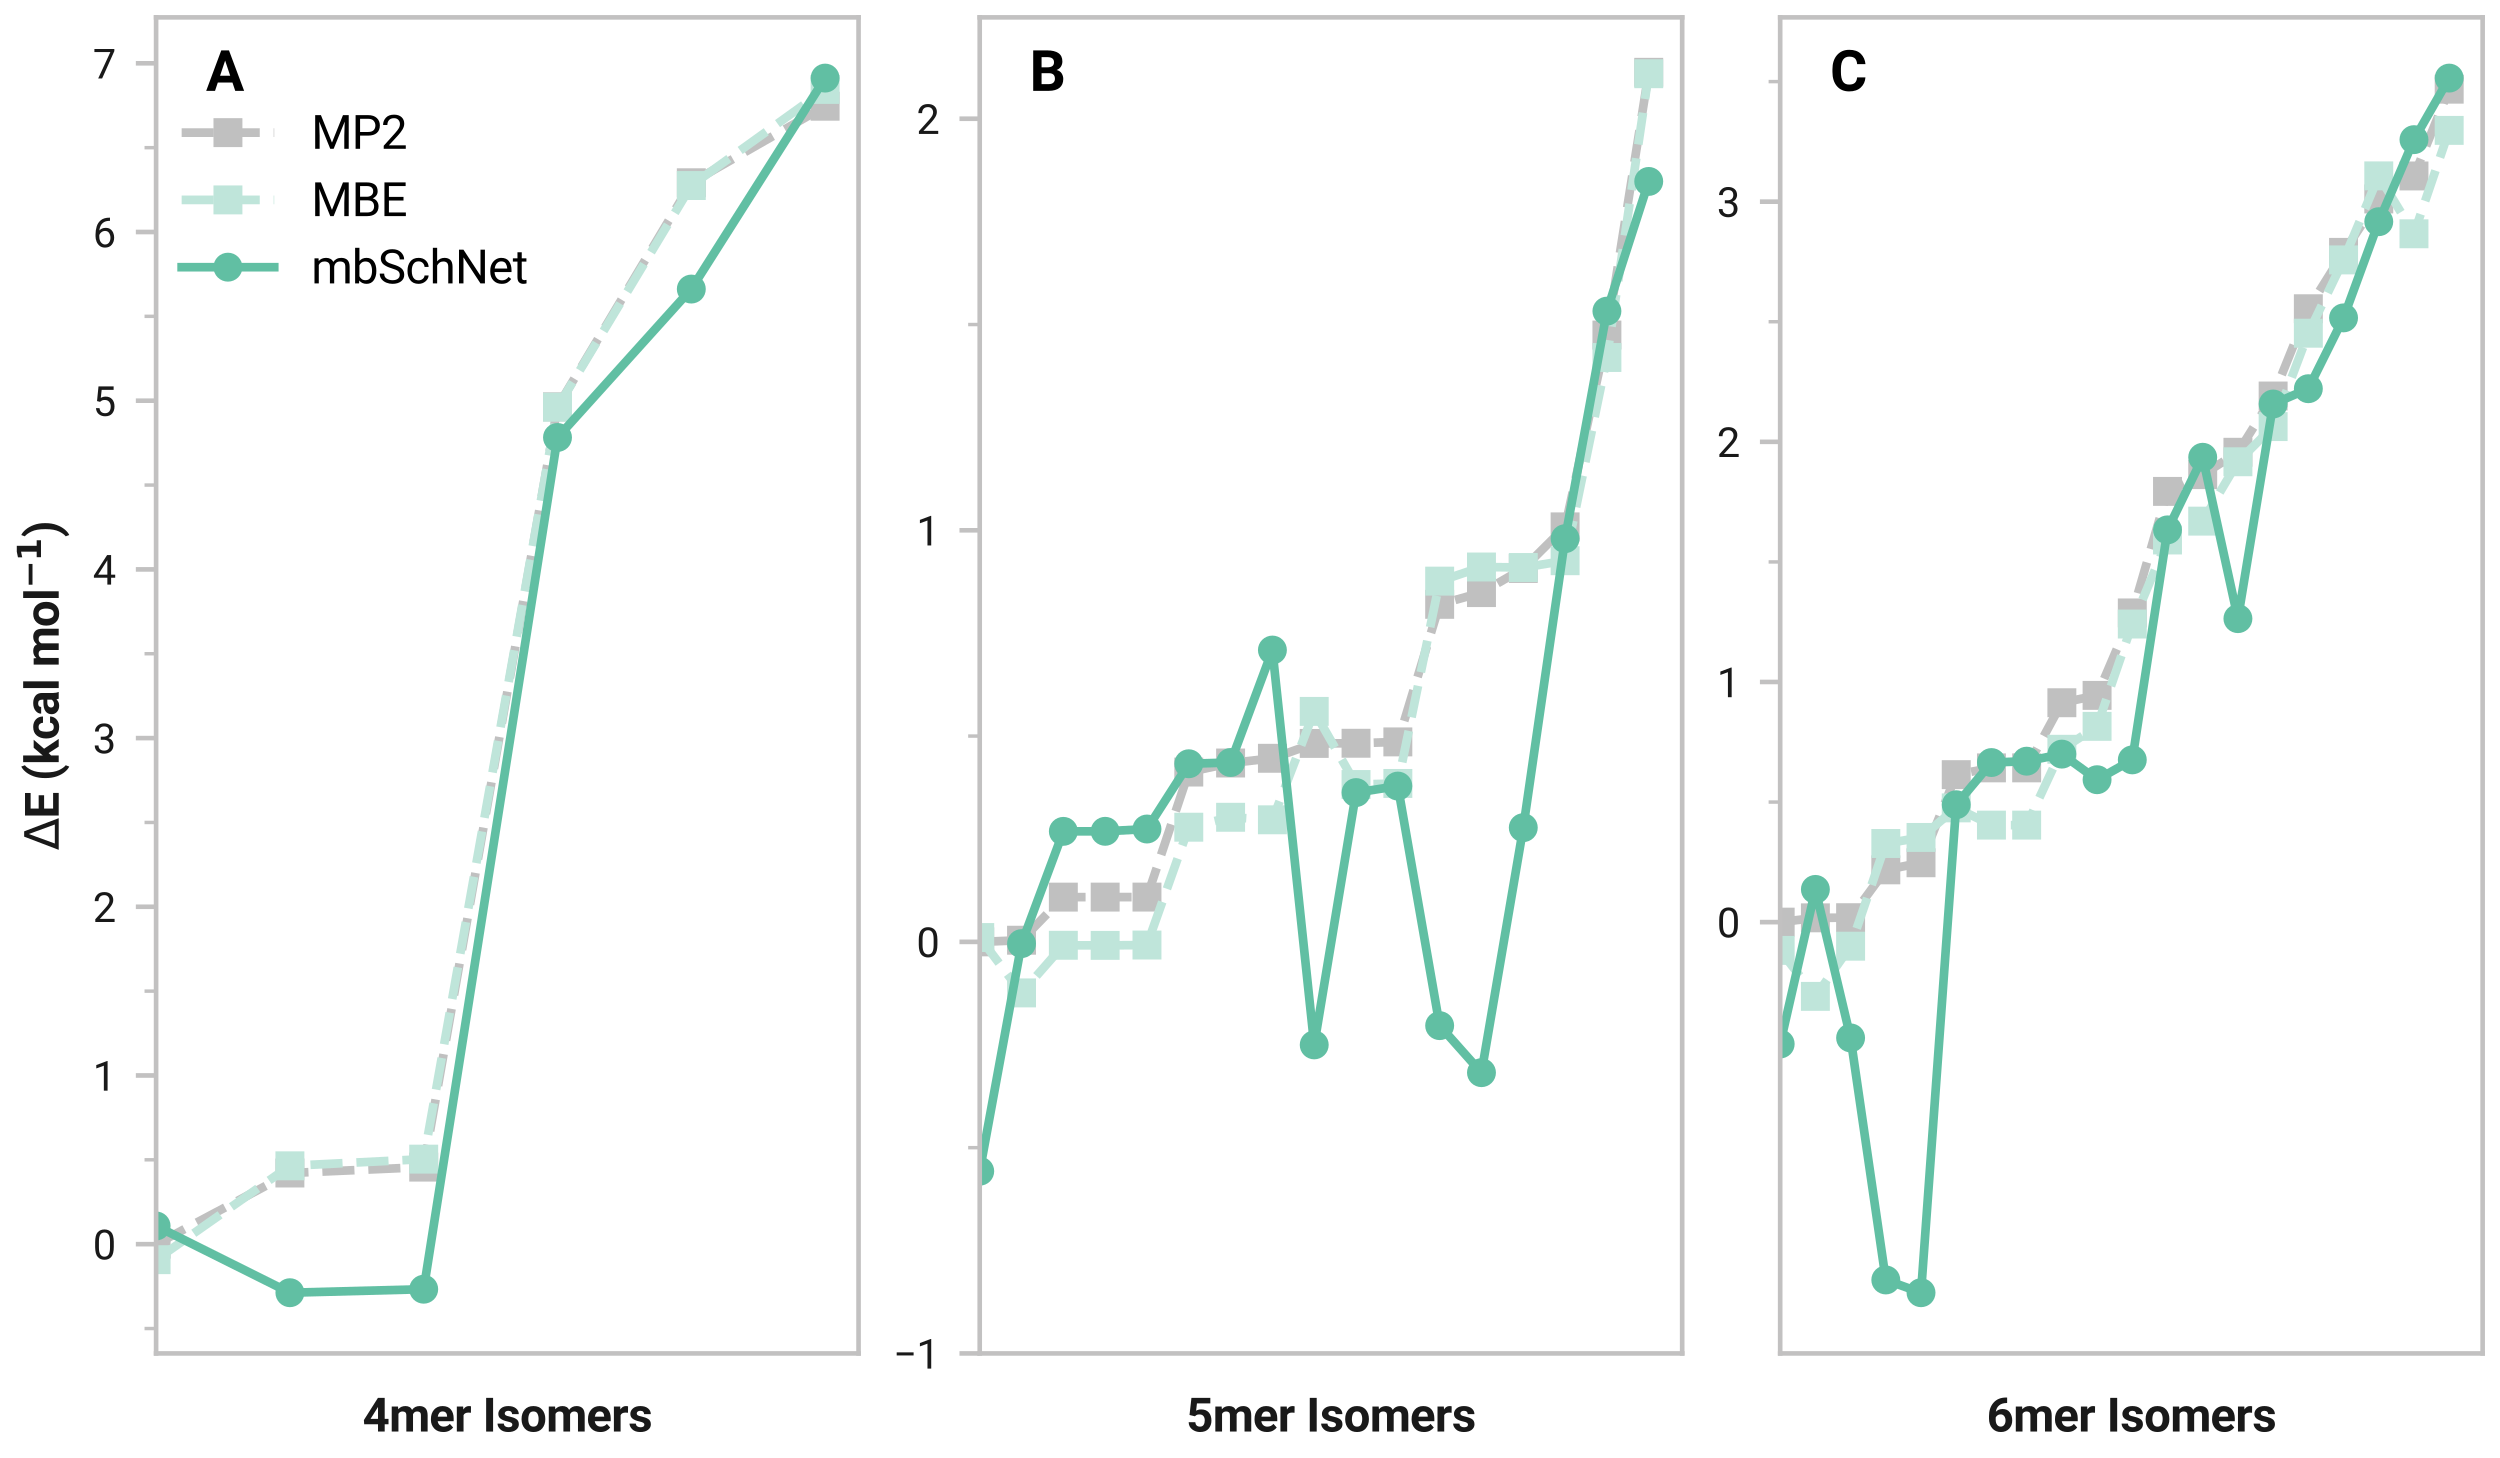 <?xml version="1.0" encoding="utf-8" standalone="no"?>
<!DOCTYPE svg PUBLIC "-//W3C//DTD SVG 1.1//EN"
  "http://www.w3.org/Graphics/SVG/1.1/DTD/svg11.dtd">
<svg xmlns:xlink="http://www.w3.org/1999/xlink" width="432pt" height="252pt" viewBox="0 0 432 252" xmlns="http://www.w3.org/2000/svg" version="1.1">
 <defs>
  <style type="text/css">*{stroke-linejoin: round; stroke-linecap: butt}</style>
 </defs>
 <g id="figure_1">
  <g id="patch_1">
   <path d="M 0 252 
L 432 252 
L 432 0 
L 0 0 
z
" style="fill: #ffffff"/>
  </g>
  <g id="axes_1">
   <g id="patch_2">
    <path d="M 26.974 233.875 
L 148.359 233.875 
L 148.359 3 
L 26.974 3 
z
" style="fill: #ffffff"/>
   </g>
   <g id="line2d_1">
    <path d="M 26.974 214.994 
L 50.095 202.696 
L 73.216 201.677 
L 96.337 70.298 
L 119.458 31.579 
L 142.579 18.356 
" clip-path="url(#pd5a8f17ad2)" style="fill: none; stroke-dasharray: 5.55,2.4; stroke-dashoffset: 0; stroke: #c0c0c0; stroke-width: 1.5"/>
    <defs>
     <path id="mdfe7df0741" d="M -2.5 2.5 
L 2.5 2.5 
L 2.5 -2.5 
L -2.5 -2.5 
z
"/>
    </defs>
    <g clip-path="url(#pd5a8f17ad2)">
     <use xlink:href="#mdfe7df0741" x="26.974" y="214.994" style="fill: #c0c0c0"/>
     <use xlink:href="#mdfe7df0741" x="50.095" y="202.696" style="fill: #c0c0c0"/>
     <use xlink:href="#mdfe7df0741" x="73.216" y="201.677" style="fill: #c0c0c0"/>
     <use xlink:href="#mdfe7df0741" x="96.337" y="70.298" style="fill: #c0c0c0"/>
     <use xlink:href="#mdfe7df0741" x="119.458" y="31.579" style="fill: #c0c0c0"/>
     <use xlink:href="#mdfe7df0741" x="142.579" y="18.356" style="fill: #c0c0c0"/>
    </g>
   </g>
   <g id="line2d_2">
    <path d="M 26.974 217.671 
L 50.095 201.453 
L 73.216 200.299 
L 96.337 70.368 
L 119.458 32.061 
L 142.579 15.454 
" clip-path="url(#pd5a8f17ad2)" style="fill: none; stroke-dasharray: 5.55,2.4; stroke-dashoffset: 0; stroke: #bfe5da; stroke-width: 1.5"/>
    <defs>
     <path id="m1af7cdc18a" d="M -2.5 2.5 
L 2.5 2.5 
L 2.5 -2.5 
L -2.5 -2.5 
z
"/>
    </defs>
    <g clip-path="url(#pd5a8f17ad2)">
     <use xlink:href="#m1af7cdc18a" x="26.974" y="217.671" style="fill: #bfe5da"/>
     <use xlink:href="#m1af7cdc18a" x="50.095" y="201.453" style="fill: #bfe5da"/>
     <use xlink:href="#m1af7cdc18a" x="73.216" y="200.299" style="fill: #bfe5da"/>
     <use xlink:href="#m1af7cdc18a" x="96.337" y="70.368" style="fill: #bfe5da"/>
     <use xlink:href="#m1af7cdc18a" x="119.458" y="32.061" style="fill: #bfe5da"/>
     <use xlink:href="#m1af7cdc18a" x="142.579" y="15.454" style="fill: #bfe5da"/>
    </g>
   </g>
   <g id="matplotlib.axis_1">
    <g id="text_1">
     <!-- 4mer Isomers -->
     <g style="fill: #191919" transform="translate(62.656 247.375) scale(0.08 -0.08)">
      <defs>
       <path id="Roboto-Bold-34" d="M 175 1553 
L 2072 4550 
L 2984 4550 
L 2984 1713 
L 3500 1713 
L 3500 984 
L 2984 984 
L 2984 0 
L 2081 0 
L 2081 984 
L 216 984 
L 175 1553 
z
M 1072 1713 
L 2081 1713 
L 2081 3328 
L 2019 3219 
L 1072 1713 
z
" transform="scale(0.016)"/>
       <path id="Roboto-Bold-6d" d="M 1806 2713 
Q 1431 2713 1253 2394 
L 1253 0 
L 347 0 
L 347 3381 
L 1197 3381 
L 1228 3009 
Q 1581 3444 2197 3444 
Q 2850 3444 3094 2928 
Q 3441 3444 4109 3444 
Q 4597 3444 4894 3156 
Q 5191 2869 5194 2169 
L 5194 0 
L 4288 0 
L 4288 2156 
Q 4288 2494 4152 2603 
Q 4016 2713 3781 2713 
Q 3381 2713 3222 2334 
L 3222 0 
L 2319 0 
L 2319 2150 
Q 2319 2484 2181 2598 
Q 2044 2713 1806 2713 
z
" transform="scale(0.016)"/>
       <path id="Roboto-Bold-65" d="M 3225 550 
Q 3063 319 2731 128 
Q 2400 -63 1906 -63 
Q 1119 -63 675 414 
Q 231 891 228 1566 
L 228 1697 
Q 228 2463 654 2953 
Q 1081 3444 1806 3444 
Q 2534 3444 2915 2987 
Q 3297 2531 3297 1781 
L 3297 1397 
L 1144 1397 
Q 1191 1069 1403 867 
Q 1616 666 1963 666 
Q 2478 666 2778 1044 
L 3225 550 
z
M 1800 2716 
Q 1513 2716 1356 2522 
Q 1200 2328 1153 2016 
L 2409 2016 
L 2409 2084 
Q 2403 2356 2258 2536 
Q 2113 2716 1800 2716 
z
" transform="scale(0.016)"/>
       <path id="Roboto-Bold-72" d="M 1922 2563 
Q 1413 2563 1253 2216 
L 1253 0 
L 347 0 
L 347 3381 
L 1200 3381 
L 1228 2978 
Q 1494 3444 1981 3444 
Q 2153 3444 2259 3403 
L 2250 2538 
L 1922 2563 
z
" transform="scale(0.016)"/>
       <path id="Roboto-Bold-20" transform="scale(0.016)"/>
       <path id="Roboto-Bold-49" d="M 1403 4550 
L 1403 0 
L 466 0 
L 466 4550 
L 1403 4550 
z
" transform="scale(0.016)"/>
       <path id="Roboto-Bold-73" d="M 2178 938 
Q 2178 1081 2045 1179 
Q 1913 1278 1475 1372 
Q 953 1484 618 1721 
Q 284 1959 284 2394 
Q 284 2816 642 3130 
Q 1000 3444 1631 3444 
Q 2291 3444 2669 3134 
Q 3047 2825 3047 2353 
L 2144 2353 
Q 2144 2547 2019 2675 
Q 1894 2803 1628 2803 
Q 1403 2803 1276 2698 
Q 1150 2594 1150 2438 
Q 1150 2294 1284 2200 
Q 1419 2106 1781 2034 
Q 2331 1925 2693 1700 
Q 3056 1475 3056 972 
Q 3056 525 2672 231 
Q 2288 -63 1634 -63 
Q 925 -63 550 301 
Q 175 666 175 1078 
L 1034 1078 
Q 1047 813 1230 697 
Q 1413 581 1653 581 
Q 2178 581 2178 938 
z
" transform="scale(0.016)"/>
       <path id="Roboto-Bold-6f" d="M 206 1722 
Q 206 2459 625 2951 
Q 1044 3444 1806 3444 
Q 2578 3444 2993 2951 
Q 3409 2459 3409 1722 
L 3409 1656 
Q 3409 919 2993 428 
Q 2578 -63 1813 -63 
Q 1053 -63 636 415 
Q 219 894 206 1616 
L 206 1722 
z
M 1113 1656 
Q 1113 1244 1270 955 
Q 1428 666 1813 666 
Q 2191 666 2348 953 
Q 2506 1241 2506 1722 
Q 2506 2125 2348 2420 
Q 2191 2716 1806 2716 
Q 1425 2716 1269 2422 
Q 1113 2128 1113 1656 
z
" transform="scale(0.016)"/>
      </defs>
      <use xlink:href="#Roboto-Bold-34"/>
      <use xlink:href="#Roboto-Bold-6d" x="57.373"/>
      <use xlink:href="#Roboto-Bold-65" x="143.945"/>
      <use xlink:href="#Roboto-Bold-72" x="197.998"/>
      <use xlink:href="#Roboto-Bold-20" x="234.521"/>
      <use xlink:href="#Roboto-Bold-49" x="259.424"/>
      <use xlink:href="#Roboto-Bold-73" x="288.623"/>
      <use xlink:href="#Roboto-Bold-6f" x="340.088"/>
      <use xlink:href="#Roboto-Bold-6d" x="396.631"/>
      <use xlink:href="#Roboto-Bold-65" x="483.203"/>
      <use xlink:href="#Roboto-Bold-72" x="537.256"/>
      <use xlink:href="#Roboto-Bold-73" x="573.779"/>
     </g>
    </g>
   </g>
   <g id="matplotlib.axis_2">
    <g id="ytick_1">
     <g id="line2d_3">
      <defs>
       <path id="me0f07f2e06" d="M 0 0 
L -3.5 0 
" style="stroke: #c2c1c1; stroke-width: 0.8"/>
      </defs>
      <g>
       <use xlink:href="#me0f07f2e06" x="26.974" y="214.994" style="fill: #c2c1c1; stroke: #c2c1c1; stroke-width: 0.8"/>
      </g>
     </g>
     <g id="text_2">
      <!-- 0 -->
      <g style="fill: #191919" transform="translate(16.04 217.619) scale(0.07 -0.07)">
       <defs>
        <path id="Roboto-Regular-30" d="M 3234 1944 
Q 3234 825 2848 381 
Q 2463 -63 1800 -63 
Q 1156 -63 764 368 
Q 372 800 359 1872 
L 359 2638 
Q 359 3753 750 4183 
Q 1141 4613 1794 4613 
Q 2447 4613 2834 4195 
Q 3222 3778 3234 2709 
L 3234 1944 
z
M 2653 2734 
Q 2653 3503 2434 3822 
Q 2216 4141 1794 4141 
Q 1388 4141 1167 3831 
Q 947 3522 941 2778 
L 941 1850 
Q 941 1088 1164 750 
Q 1388 413 1800 413 
Q 2222 413 2436 745 
Q 2650 1078 2653 1825 
L 2653 2734 
z
" transform="scale(0.016)"/>
       </defs>
       <use xlink:href="#Roboto-Regular-30"/>
      </g>
     </g>
    </g>
    <g id="ytick_2">
     <g id="line2d_4">
      <g>
       <use xlink:href="#me0f07f2e06" x="26.974" y="185.843" style="fill: #c2c1c1; stroke: #c2c1c1; stroke-width: 0.8"/>
      </g>
     </g>
     <g id="text_3">
      <!-- 1 -->
      <g style="fill: #191919" transform="translate(16.04 188.468) scale(0.07 -0.07)">
       <defs>
        <path id="Roboto-Regular-31" d="M 2278 4575 
L 2278 0 
L 1700 0 
L 1700 3853 
L 534 3428 
L 534 3950 
L 2188 4575 
L 2278 4575 
z
" transform="scale(0.016)"/>
       </defs>
       <use xlink:href="#Roboto-Regular-31"/>
      </g>
     </g>
    </g>
    <g id="ytick_3">
     <g id="line2d_5">
      <g>
       <use xlink:href="#me0f07f2e06" x="26.974" y="156.692" style="fill: #c2c1c1; stroke: #c2c1c1; stroke-width: 0.8"/>
      </g>
     </g>
     <g id="text_4">
      <!-- 2 -->
      <g style="fill: #191919" transform="translate(16.04 159.317) scale(0.07 -0.07)">
       <defs>
        <path id="Roboto-Regular-32" d="M 3359 475 
L 3359 0 
L 381 0 
L 381 416 
L 1925 2134 
Q 2306 2566 2439 2819 
Q 2572 3072 2572 3328 
Q 2572 3663 2364 3900 
Q 2156 4138 1778 4138 
Q 1322 4138 1097 3878 
Q 872 3619 872 3213 
L 294 3213 
Q 294 3788 672 4200 
Q 1050 4613 1778 4613 
Q 2422 4613 2786 4278 
Q 3150 3944 3150 3397 
Q 3150 2997 2903 2592 
Q 2656 2188 2297 1797 
L 1078 475 
L 3359 475 
z
" transform="scale(0.016)"/>
       </defs>
       <use xlink:href="#Roboto-Regular-32"/>
      </g>
     </g>
    </g>
    <g id="ytick_4">
     <g id="line2d_6">
      <g>
       <use xlink:href="#me0f07f2e06" x="26.974" y="127.541" style="fill: #c2c1c1; stroke: #c2c1c1; stroke-width: 0.8"/>
      </g>
     </g>
     <g id="text_5">
      <!-- 3 -->
      <g style="fill: #191919" transform="translate(16.04 130.166) scale(0.07 -0.07)">
       <defs>
        <path id="Roboto-Regular-33" d="M 1222 2084 
L 1222 2559 
L 1647 2559 
Q 2094 2563 2312 2784 
Q 2531 3006 2531 3338 
Q 2531 4138 1738 4138 
Q 1369 4138 1141 3927 
Q 913 3716 913 3359 
L 334 3359 
Q 334 3881 720 4247 
Q 1106 4613 1738 4613 
Q 2353 4613 2733 4286 
Q 3113 3959 3113 3325 
Q 3113 3072 2942 2784 
Q 2772 2497 2397 2338 
Q 2850 2191 3015 1884 
Q 3181 1578 3181 1269 
Q 3181 631 2768 284 
Q 2356 -63 1741 -63 
Q 1147 -63 722 267 
Q 297 597 297 1203 
L 875 1203 
Q 875 844 1108 628 
Q 1341 413 1741 413 
Q 2138 413 2369 622 
Q 2600 831 2600 1256 
Q 2600 1681 2337 1882 
Q 2075 2084 1634 2084 
L 1222 2084 
z
" transform="scale(0.016)"/>
       </defs>
       <use xlink:href="#Roboto-Regular-33"/>
      </g>
     </g>
    </g>
    <g id="ytick_5">
     <g id="line2d_7">
      <g>
       <use xlink:href="#me0f07f2e06" x="26.974" y="98.39" style="fill: #c2c1c1; stroke: #c2c1c1; stroke-width: 0.8"/>
      </g>
     </g>
     <g id="text_6">
      <!-- 4 -->
      <g style="fill: #191919" transform="translate(16.04 101.015) scale(0.07 -0.07)">
       <defs>
        <path id="Roboto-Regular-34" d="M 166 1397 
L 2203 4550 
L 2819 4550 
L 2819 1531 
L 3453 1531 
L 3453 1056 
L 2819 1056 
L 2819 0 
L 2241 0 
L 2241 1056 
L 166 1056 
L 166 1397 
z
M 822 1531 
L 2241 1531 
L 2241 3766 
L 2169 3638 
L 822 1531 
z
" transform="scale(0.016)"/>
       </defs>
       <use xlink:href="#Roboto-Regular-34"/>
      </g>
     </g>
    </g>
    <g id="ytick_6">
     <g id="line2d_8">
      <g>
       <use xlink:href="#me0f07f2e06" x="26.974" y="69.24" style="fill: #c2c1c1; stroke: #c2c1c1; stroke-width: 0.8"/>
      </g>
     </g>
     <g id="text_7">
      <!-- 5 -->
      <g style="fill: #191919" transform="translate(16.04 71.865) scale(0.07 -0.07)">
       <defs>
        <path id="Roboto-Regular-35" d="M 1109 2166 
L 647 2284 
L 875 4550 
L 3209 4550 
L 3209 4016 
L 1366 4016 
L 1228 2778 
Q 1572 2975 1988 2975 
Q 2616 2975 2980 2561 
Q 3344 2147 3344 1450 
Q 3344 797 2987 367 
Q 2631 -63 1903 -63 
Q 1350 -63 947 248 
Q 544 559 481 1197 
L 1031 1197 
Q 1141 413 1903 413 
Q 2313 413 2538 691 
Q 2763 969 2763 1444 
Q 2763 1872 2527 2164 
Q 2291 2456 1853 2456 
Q 1563 2456 1413 2378 
Q 1263 2300 1109 2166 
z
" transform="scale(0.016)"/>
       </defs>
       <use xlink:href="#Roboto-Regular-35"/>
      </g>
     </g>
    </g>
    <g id="ytick_7">
     <g id="line2d_9">
      <g>
       <use xlink:href="#me0f07f2e06" x="26.974" y="40.089" style="fill: #c2c1c1; stroke: #c2c1c1; stroke-width: 0.8"/>
      </g>
     </g>
     <g id="text_8">
      <!-- 6 -->
      <g style="fill: #191919" transform="translate(16.04 42.714) scale(0.07 -0.07)">
       <defs>
        <path id="Roboto-Regular-36" d="M 3291 1484 
Q 3291 838 2930 387 
Q 2569 -63 1878 -63 
Q 1388 -63 1063 198 
Q 738 459 577 861 
Q 416 1263 416 1684 
L 416 1956 
Q 416 2597 595 3194 
Q 775 3791 1247 4173 
Q 1719 4556 2597 4556 
L 2647 4556 
L 2647 4066 
Q 2041 4066 1705 3853 
Q 1369 3641 1205 3302 
Q 1041 2963 1006 2575 
Q 1369 2984 1984 2984 
Q 2438 2984 2727 2765 
Q 3016 2547 3153 2201 
Q 3291 1856 3291 1484 
z
M 997 1666 
Q 997 1059 1267 737 
Q 1538 416 1878 416 
Q 2278 416 2498 708 
Q 2719 1000 2719 1456 
Q 2719 1863 2516 2184 
Q 2313 2506 1891 2506 
Q 1588 2506 1341 2325 
Q 1094 2144 997 1884 
L 997 1666 
z
" transform="scale(0.016)"/>
       </defs>
       <use xlink:href="#Roboto-Regular-36"/>
      </g>
     </g>
    </g>
    <g id="ytick_8">
     <g id="line2d_10">
      <g>
       <use xlink:href="#me0f07f2e06" x="26.974" y="10.938" style="fill: #c2c1c1; stroke: #c2c1c1; stroke-width: 0.8"/>
      </g>
     </g>
     <g id="text_9">
      <!-- 7 -->
      <g style="fill: #191919" transform="translate(16.04 13.563) scale(0.07 -0.07)">
       <defs>
        <path id="Roboto-Regular-37" d="M 3319 4550 
L 3319 4225 
L 1434 0 
L 825 0 
L 2706 4075 
L 244 4075 
L 244 4550 
L 3319 4550 
z
" transform="scale(0.016)"/>
       </defs>
       <use xlink:href="#Roboto-Regular-37"/>
      </g>
     </g>
    </g>
    <g id="ytick_9">
     <g id="line2d_11">
      <defs>
       <path id="md3ced2c02f" d="M 0 0 
L -2 0 
" style="stroke: #c2c1c1; stroke-width: 0.6"/>
      </defs>
      <g>
       <use xlink:href="#md3ced2c02f" x="26.974" y="229.57" style="fill: #c2c1c1; stroke: #c2c1c1; stroke-width: 0.6"/>
      </g>
     </g>
    </g>
    <g id="ytick_10">
     <g id="line2d_12">
      <g>
       <use xlink:href="#md3ced2c02f" x="26.974" y="200.419" style="fill: #c2c1c1; stroke: #c2c1c1; stroke-width: 0.6"/>
      </g>
     </g>
    </g>
    <g id="ytick_11">
     <g id="line2d_13">
      <g>
       <use xlink:href="#md3ced2c02f" x="26.974" y="171.268" style="fill: #c2c1c1; stroke: #c2c1c1; stroke-width: 0.6"/>
      </g>
     </g>
    </g>
    <g id="ytick_12">
     <g id="line2d_14">
      <g>
       <use xlink:href="#md3ced2c02f" x="26.974" y="142.117" style="fill: #c2c1c1; stroke: #c2c1c1; stroke-width: 0.6"/>
      </g>
     </g>
    </g>
    <g id="ytick_13">
     <g id="line2d_15">
      <g>
       <use xlink:href="#md3ced2c02f" x="26.974" y="112.966" style="fill: #c2c1c1; stroke: #c2c1c1; stroke-width: 0.6"/>
      </g>
     </g>
    </g>
    <g id="ytick_14">
     <g id="line2d_16">
      <g>
       <use xlink:href="#md3ced2c02f" x="26.974" y="83.815" style="fill: #c2c1c1; stroke: #c2c1c1; stroke-width: 0.6"/>
      </g>
     </g>
    </g>
    <g id="ytick_15">
     <g id="line2d_17">
      <g>
       <use xlink:href="#md3ced2c02f" x="26.974" y="54.664" style="fill: #c2c1c1; stroke: #c2c1c1; stroke-width: 0.6"/>
      </g>
     </g>
    </g>
    <g id="ytick_16">
     <g id="line2d_18">
      <g>
       <use xlink:href="#md3ced2c02f" x="26.974" y="25.513" style="fill: #c2c1c1; stroke: #c2c1c1; stroke-width: 0.6"/>
      </g>
     </g>
    </g>
    <g id="text_10">
     <!-- $\Delta$E (kcal mol$^{\bf{-1}}$) -->
     <g style="fill: #191919" transform="translate(10.2 146.917) rotate(-90) scale(0.08 -0.08)">
      <defs>
       <path id="DejaVuSans-394" d="M 2188 4044 
L 906 525 
L 3472 525 
L 2188 4044 
z
M 50 0 
L 1831 4666 
L 2547 4666 
L 4325 0 
L 50 0 
z
" transform="scale(0.016)"/>
       <path id="Roboto-Bold-45" d="M 406 0 
L 406 4550 
L 3450 4550 
L 3450 3791 
L 1347 3791 
L 1347 2706 
L 3144 2706 
L 3144 1972 
L 1347 1972 
L 1347 756 
L 3459 756 
L 3459 0 
L 406 0 
z
" transform="scale(0.016)"/>
       <path id="Roboto-Bold-28" d="M 391 1850 
Q 391 2731 633 3392 
Q 875 4053 1234 4473 
Q 1594 4894 1947 5053 
L 2122 4566 
Q 1772 4303 1465 3661 
Q 1159 3019 1153 1906 
L 1153 1772 
Q 1153 628 1461 -23 
Q 1769 -675 2122 -944 
L 1947 -1422 
Q 1594 -1266 1234 -845 
Q 875 -425 633 237 
Q 391 900 391 1778 
L 391 1850 
z
" transform="scale(0.016)"/>
       <path id="Roboto-Bold-6b" d="M 2444 0 
L 1575 1356 
L 1253 1034 
L 1253 0 
L 350 0 
L 350 4803 
L 1253 4803 
L 1253 2144 
L 1428 2369 
L 2291 3381 
L 3375 3381 
L 2156 1975 
L 3484 0 
L 2444 0 
z
" transform="scale(0.016)"/>
       <path id="Roboto-Bold-63" d="M 1753 666 
Q 2000 666 2159 802 
Q 2319 938 2322 1169 
L 3172 1169 
Q 3166 631 2761 284 
Q 2356 -63 1769 -63 
Q 984 -63 595 432 
Q 206 928 206 1647 
L 206 1734 
Q 206 2450 593 2947 
Q 981 3444 1766 3444 
Q 2388 3444 2777 3087 
Q 3166 2731 3172 2122 
L 2322 2122 
Q 2319 2369 2172 2542 
Q 2025 2716 1750 2716 
Q 1356 2716 1234 2420 
Q 1113 2125 1113 1647 
Q 1113 1256 1233 961 
Q 1353 666 1753 666 
z
" transform="scale(0.016)"/>
       <path id="Roboto-Bold-61" d="M 2306 0 
Q 2250 119 2216 303 
Q 1888 -63 1363 -63 
Q 878 -63 547 223 
Q 216 509 216 950 
Q 216 1481 609 1773 
Q 1003 2066 1775 2066 
L 2178 2066 
L 2178 2263 
Q 2178 2497 2058 2636 
Q 1938 2775 1678 2775 
Q 1194 2775 1194 2369 
L 291 2369 
Q 291 2809 681 3126 
Q 1072 3444 1728 3444 
Q 2313 3444 2698 3147 
Q 3084 2850 3084 2256 
L 3084 750 
Q 3091 300 3219 53 
L 3219 0 
L 2306 0 
z
M 1559 628 
Q 1788 628 1948 729 
Q 2109 831 2178 953 
L 2178 1541 
L 1809 1541 
Q 1450 1541 1284 1389 
Q 1119 1238 1119 1016 
Q 1119 847 1236 737 
Q 1353 628 1559 628 
z
" transform="scale(0.016)"/>
       <path id="Roboto-Bold-6c" d="M 1303 4800 
L 1303 0 
L 397 0 
L 397 4800 
L 1303 4800 
z
" transform="scale(0.016)"/>
       <path id="DejaVuSans-Bold-2212" d="M 678 2375 
L 4684 2375 
L 4684 1638 
L 678 1638 
L 678 2375 
z
" transform="scale(0.016)"/>
       <path id="DejaVuSans-Bold-31" d="M 750 831 
L 1813 831 
L 1813 3847 
L 722 3622 
L 722 4441 
L 1806 4666 
L 2950 4666 
L 2950 831 
L 4013 831 
L 4013 0 
L 750 0 
L 750 831 
z
" transform="scale(0.016)"/>
       <path id="Roboto-Bold-29" d="M 1906 1778 
Q 1906 928 1656 264 
Q 1406 -400 1034 -833 
Q 663 -1266 300 -1422 
L 125 -944 
Q 472 -684 780 -37 
Q 1088 609 1094 1722 
L 1094 1856 
Q 1094 3000 780 3656 
Q 466 4313 125 4572 
L 300 5053 
Q 663 4894 1034 4461 
Q 1406 4028 1656 3364 
Q 1906 2700 1906 1847 
L 1906 1778 
z
" transform="scale(0.016)"/>
      </defs>
      <use xlink:href="#DejaVuSans-394" transform="translate(0 0.684)"/>
      <use xlink:href="#Roboto-Bold-45" transform="translate(68.408 0.684)"/>
      <use xlink:href="#Roboto-Bold-20" transform="translate(124.658 0.684)"/>
      <use xlink:href="#Roboto-Bold-28" transform="translate(149.561 0.684)"/>
      <use xlink:href="#Roboto-Bold-6b" transform="translate(184.668 0.684)"/>
      <use xlink:href="#Roboto-Bold-63" transform="translate(238.086 0.684)"/>
      <use xlink:href="#Roboto-Bold-61" transform="translate(290.283 0.684)"/>
      <use xlink:href="#Roboto-Bold-6c" transform="translate(343.896 0.684)"/>
      <use xlink:href="#Roboto-Bold-20" transform="translate(370.41 0.684)"/>
      <use xlink:href="#Roboto-Bold-6d" transform="translate(395.312 0.684)"/>
      <use xlink:href="#Roboto-Bold-6f" transform="translate(481.885 0.684)"/>
      <use xlink:href="#Roboto-Bold-6c" transform="translate(538.428 0.684)"/>
      <use xlink:href="#DejaVuSans-Bold-2212" transform="translate(565.898 38.966) scale(0.7)"/>
      <use xlink:href="#DejaVuSans-Bold-31" transform="translate(624.551 38.966) scale(0.7)"/>
      <use xlink:href="#Roboto-Bold-29" transform="translate(675.991 0.684)"/>
     </g>
    </g>
   </g>
   <g id="line2d_19">
    <path d="M 26.974 211.845 
L 50.095 223.38 
L 73.216 222.775 
L 96.337 75.595 
L 119.458 49.95 
L 142.579 13.495 
" clip-path="url(#pd5a8f17ad2)" style="fill: none; stroke: #61bfa3; stroke-width: 1.5; stroke-linecap: square"/>
    <defs>
     <path id="ma3f03cdb71" d="M 0 2.5 
C 0.663 2.5 1.299 2.237 1.768 1.768 
C 2.237 1.299 2.5 0.663 2.5 0 
C 2.5 -0.663 2.237 -1.299 1.768 -1.768 
C 1.299 -2.237 0.663 -2.5 0 -2.5 
C -0.663 -2.5 -1.299 -2.237 -1.768 -1.768 
C -2.237 -1.299 -2.5 -0.663 -2.5 0 
C -2.5 0.663 -2.237 1.299 -1.768 1.768 
C -1.299 2.237 -0.663 2.5 0 2.5 
z
"/>
    </defs>
    <g clip-path="url(#pd5a8f17ad2)">
     <use xlink:href="#ma3f03cdb71" x="26.974" y="211.845" style="fill: #61bfa3"/>
     <use xlink:href="#ma3f03cdb71" x="50.095" y="223.38" style="fill: #61bfa3"/>
     <use xlink:href="#ma3f03cdb71" x="73.216" y="222.775" style="fill: #61bfa3"/>
     <use xlink:href="#ma3f03cdb71" x="96.337" y="75.595" style="fill: #61bfa3"/>
     <use xlink:href="#ma3f03cdb71" x="119.458" y="49.95" style="fill: #61bfa3"/>
     <use xlink:href="#ma3f03cdb71" x="142.579" y="13.495" style="fill: #61bfa3"/>
    </g>
   </g>
   <g id="patch_3">
    <path d="M 26.974 233.875 
L 26.974 3 
" style="fill: none; stroke: #c2c1c1; stroke-width: 0.8; stroke-linejoin: miter; stroke-linecap: square"/>
   </g>
   <g id="patch_4">
    <path d="M 148.359 233.875 
L 148.359 3 
" style="fill: none; stroke: #c2c1c1; stroke-width: 0.8; stroke-linejoin: miter; stroke-linecap: square"/>
   </g>
   <g id="patch_5">
    <path d="M 26.974 233.875 
L 148.359 233.875 
" style="fill: none; stroke: #c2c1c1; stroke-width: 0.8; stroke-linejoin: miter; stroke-linecap: square"/>
   </g>
   <g id="patch_6">
    <path d="M 26.974 3 
L 148.359 3 
" style="fill: none; stroke: #c2c1c1; stroke-width: 0.8; stroke-linejoin: miter; stroke-linecap: square"/>
   </g>
   <g id="text_11">
    <!-- A -->
    <g transform="translate(35.593 15.698) scale(0.096 -0.096)">
     <defs>
      <path id="Roboto-Bold-41" d="M 25 0 
L 1719 4550 
L 2588 4550 
L 4291 0 
L 3291 0 
L 2978 938 
L 1331 938 
L 1019 0 
L 25 0 
z
M 1584 1697 
L 2725 1697 
L 2156 3406 
L 1584 1697 
z
" transform="scale(0.016)"/>
     </defs>
     <use xlink:href="#Roboto-Bold-41"/>
    </g>
   </g>
   <g id="legend_1">
    <g id="line2d_20">
     <path d="M 31.388 22.918 
L 39.388 22.918 
L 47.388 22.918 
" style="fill: none; stroke-dasharray: 5.55,2.4; stroke-dashoffset: 0; stroke: #c0c0c0; stroke-width: 1.5"/>
     <g>
      <use xlink:href="#mdfe7df0741" x="39.388" y="22.918" style="fill: #c0c0c0"/>
     </g>
    </g>
    <g id="text_12">
     <!-- MP2 -->
     <g transform="translate(53.788 25.718) scale(0.08 -0.08)">
      <defs>
       <path id="Roboto-Regular-4d" d="M 2794 841 
L 4281 4550 
L 5056 4550 
L 5056 0 
L 4456 0 
L 4456 1775 
L 4516 3678 
L 3019 0 
L 2563 0 
L 1069 3684 
L 1128 1775 
L 1128 0 
L 528 0 
L 528 4550 
L 1303 4550 
L 2794 841 
z
" transform="scale(0.016)"/>
       <path id="Roboto-Regular-50" d="M 1131 1784 
L 1131 0 
L 528 0 
L 528 4550 
L 2206 4550 
Q 2981 4550 3392 4159 
Q 3803 3769 3803 3163 
Q 3803 2503 3392 2143 
Q 2981 1784 2206 1784 
L 1131 1784 
z
M 1131 4056 
L 1131 2275 
L 2206 2275 
Q 2738 2275 2969 2522 
Q 3200 2769 3200 3156 
Q 3200 3506 2969 3781 
Q 2738 4056 2206 4056 
L 1131 4056 
z
" transform="scale(0.016)"/>
      </defs>
      <use xlink:href="#Roboto-Regular-4d"/>
      <use xlink:href="#Roboto-Regular-50" x="87.305"/>
      <use xlink:href="#Roboto-Regular-32" x="150.391"/>
     </g>
    </g>
    <g id="line2d_21">
     <path d="M 31.388 34.543 
L 39.388 34.543 
L 47.388 34.543 
" style="fill: none; stroke-dasharray: 5.55,2.4; stroke-dashoffset: 0; stroke: #bfe5da; stroke-width: 1.5"/>
     <g>
      <use xlink:href="#m1af7cdc18a" x="39.388" y="34.543" style="fill: #bfe5da"/>
     </g>
    </g>
    <g id="text_13">
     <!-- MBE -->
     <g transform="translate(53.788 37.343) scale(0.08 -0.08)">
      <defs>
       <path id="Roboto-Regular-42" d="M 3625 1313 
Q 3625 675 3214 337 
Q 2803 0 2122 0 
L 528 0 
L 528 4550 
L 2019 4550 
Q 2719 4550 3111 4261 
Q 3503 3972 3503 3338 
Q 3503 3022 3323 2776 
Q 3144 2531 2831 2397 
Q 3216 2291 3420 1994 
Q 3625 1697 3625 1313 
z
M 1131 4056 
L 1131 2613 
L 2038 2613 
Q 2425 2613 2662 2806 
Q 2900 3000 2900 3344 
Q 2900 4041 2056 4056 
L 1131 4056 
z
M 3025 1306 
Q 3025 1688 2817 1908 
Q 2609 2128 2150 2128 
L 1131 2128 
L 1131 491 
L 2122 491 
Q 2550 491 2787 711 
Q 3025 931 3025 1306 
z
" transform="scale(0.016)"/>
       <path id="Roboto-Regular-45" d="M 528 0 
L 528 4550 
L 3388 4550 
L 3388 4056 
L 1131 4056 
L 1131 2594 
L 3100 2594 
L 3100 2103 
L 1131 2103 
L 1131 491 
L 3419 491 
L 3419 0 
L 528 0 
z
" transform="scale(0.016)"/>
      </defs>
      <use xlink:href="#Roboto-Regular-4d"/>
      <use xlink:href="#Roboto-Regular-42" x="87.305"/>
      <use xlink:href="#Roboto-Regular-45" x="149.609"/>
     </g>
    </g>
    <g id="line2d_22">
     <path d="M 31.388 46.168 
L 39.388 46.168 
L 47.388 46.168 
" style="fill: none; stroke: #61bfa3; stroke-width: 1.5; stroke-linecap: square"/>
     <g>
      <use xlink:href="#ma3f03cdb71" x="39.388" y="46.168" style="fill: #61bfa3"/>
     </g>
    </g>
    <g id="text_14">
     <!-- mbSchNet -->
     <g transform="translate(53.788 48.968) scale(0.08 -0.08)">
      <defs>
       <path id="Roboto-Regular-6d" d="M 1794 2956 
Q 1225 2956 1016 2478 
L 1016 0 
L 434 0 
L 434 3381 
L 984 3381 
L 1000 3013 
Q 1366 3444 2000 3444 
Q 2325 3444 2579 3314 
Q 2834 3184 2969 2900 
Q 3138 3144 3408 3294 
Q 3678 3444 4044 3444 
Q 4588 3444 4883 3153 
Q 5178 2863 5178 2222 
L 5178 0 
L 4597 0 
L 4597 2228 
Q 4597 2653 4401 2804 
Q 4206 2956 3875 2956 
Q 3525 2956 3325 2748 
Q 3125 2541 3094 2244 
L 3094 0 
L 2516 0 
L 2516 2225 
Q 2516 2622 2319 2789 
Q 2122 2956 1794 2956 
z
" transform="scale(0.016)"/>
       <path id="Roboto-Regular-62" d="M 3303 1653 
Q 3303 913 2959 425 
Q 2616 -63 1988 -63 
Q 1347 -63 1000 391 
L 969 0 
L 438 0 
L 438 4800 
L 1019 4800 
L 1019 3016 
Q 1363 3444 1981 3444 
Q 2619 3444 2961 2969 
Q 3303 2494 3303 1719 
L 3303 1653 
z
M 1838 2956 
Q 1522 2956 1325 2804 
Q 1128 2653 1019 2431 
L 1019 959 
Q 1131 734 1331 581 
Q 1531 428 1844 428 
Q 2313 428 2517 789 
Q 2722 1150 2722 1653 
L 2722 1719 
Q 2722 2222 2526 2589 
Q 2331 2956 1838 2956 
z
" transform="scale(0.016)"/>
       <path id="Roboto-Regular-53" d="M 2953 1150 
Q 2953 1463 2742 1650 
Q 2531 1838 1856 2036 
Q 1181 2234 789 2542 
Q 397 2850 397 3375 
Q 397 3906 820 4259 
Q 1244 4613 1944 4613 
Q 2713 4613 3130 4191 
Q 3547 3769 3547 3238 
L 2947 3238 
Q 2947 3619 2700 3869 
Q 2453 4119 1944 4119 
Q 1463 4119 1231 3908 
Q 1000 3697 1000 3381 
Q 1000 3097 1245 2908 
Q 1491 2719 2044 2563 
Q 2834 2341 3196 2014 
Q 3559 1688 3559 1156 
Q 3559 600 3125 268 
Q 2691 -63 1972 -63 
Q 1553 -63 1158 93 
Q 763 250 508 558 
Q 253 866 253 1319 
L 853 1319 
Q 853 853 1193 640 
Q 1534 428 1972 428 
Q 2444 428 2698 623 
Q 2953 819 2953 1150 
z
" transform="scale(0.016)"/>
       <path id="Roboto-Regular-63" d="M 1794 413 
Q 2103 413 2336 597 
Q 2569 781 2591 1069 
L 3141 1069 
Q 3119 616 2725 276 
Q 2331 -63 1794 -63 
Q 1031 -63 661 440 
Q 291 944 291 1625 
L 291 1756 
Q 291 2438 661 2941 
Q 1031 3444 1794 3444 
Q 2388 3444 2753 3092 
Q 3119 2741 3141 2219 
L 2591 2219 
Q 2569 2531 2355 2750 
Q 2141 2969 1794 2969 
Q 1438 2969 1236 2787 
Q 1034 2606 951 2328 
Q 869 2050 869 1756 
L 869 1625 
Q 869 1328 950 1050 
Q 1031 772 1232 592 
Q 1434 413 1794 413 
z
" transform="scale(0.016)"/>
       <path id="Roboto-Regular-68" d="M 1844 2956 
Q 1566 2956 1353 2806 
Q 1141 2656 1019 2416 
L 1019 0 
L 441 0 
L 441 4800 
L 1019 4800 
L 1019 2978 
Q 1403 3444 2016 3444 
Q 2513 3444 2805 3166 
Q 3097 2888 3100 2231 
L 3100 0 
L 2519 0 
L 2519 2222 
Q 2519 2619 2345 2787 
Q 2172 2956 1844 2956 
z
" transform="scale(0.016)"/>
       <path id="Roboto-Regular-4e" d="M 4028 4550 
L 4028 0 
L 3422 0 
L 1131 3509 
L 1131 0 
L 528 0 
L 528 4550 
L 1131 4550 
L 3431 1031 
L 3431 4550 
L 4028 4550 
z
" transform="scale(0.016)"/>
       <path id="Roboto-Regular-65" d="M 3116 591 
Q 2950 341 2647 139 
Q 2344 -63 1844 -63 
Q 1138 -63 714 396 
Q 291 856 291 1572 
L 291 1703 
Q 291 2256 502 2645 
Q 713 3034 1050 3239 
Q 1388 3444 1769 3444 
Q 2494 3444 2826 2970 
Q 3159 2497 3159 1788 
L 3159 1528 
L 872 1528 
Q 884 1063 1148 736 
Q 1413 409 1875 409 
Q 2181 409 2393 534 
Q 2606 659 2766 869 
L 3116 591 
z
M 1769 2969 
Q 1425 2969 1187 2719 
Q 950 2469 891 2000 
L 2581 2000 
L 2581 2044 
Q 2559 2381 2386 2675 
Q 2213 2969 1769 2969 
z
" transform="scale(0.016)"/>
       <path id="Roboto-Regular-74" d="M 1872 0 
Q 1675 -63 1425 -63 
Q 1103 -63 875 134 
Q 647 331 647 841 
L 647 2938 
L 28 2938 
L 28 3381 
L 647 3381 
L 647 4203 
L 1225 4203 
L 1225 3381 
L 1856 3381 
L 1856 2938 
L 1225 2938 
L 1225 838 
Q 1225 578 1337 506 
Q 1450 434 1597 434 
Q 1706 434 1869 472 
L 1872 0 
z
" transform="scale(0.016)"/>
      </defs>
      <use xlink:href="#Roboto-Regular-6d"/>
      <use xlink:href="#Roboto-Regular-62" x="87.695"/>
      <use xlink:href="#Roboto-Regular-53" x="143.848"/>
      <use xlink:href="#Roboto-Regular-63" x="203.223"/>
      <use xlink:href="#Roboto-Regular-68" x="255.566"/>
      <use xlink:href="#Roboto-Regular-4e" x="310.645"/>
      <use xlink:href="#Roboto-Regular-65" x="381.982"/>
      <use xlink:href="#Roboto-Regular-74" x="435.01"/>
     </g>
    </g>
   </g>
  </g>
  <g id="axes_2">
   <g id="patch_7">
    <path d="M 169.296 233.875 
L 290.68 233.875 
L 290.68 3 
L 169.296 3 
z
" style="fill: #ffffff"/>
   </g>
   <g id="line2d_23">
    <path d="M 169.296 162.756 
L 176.521 162.471 
L 183.746 155.023 
L 190.972 155.019 
L 198.197 155.017 
L 205.422 133.41 
L 212.647 131.847 
L 219.873 131.032 
L 227.098 128.463 
L 234.323 128.436 
L 241.549 128.201 
L 248.774 104.43 
L 255.999 102.4 
L 263.224 98.23 
L 270.45 91.043 
L 277.675 57.893 
L 284.9 12.495 
" clip-path="url(#p26c8d9a668)" style="fill: none; stroke-dasharray: 5.55,2.4; stroke-dashoffset: 0; stroke: #c0c0c0; stroke-width: 1.5"/>
    <g clip-path="url(#p26c8d9a668)">
     <use xlink:href="#mdfe7df0741" x="169.296" y="162.756" style="fill: #c0c0c0"/>
     <use xlink:href="#mdfe7df0741" x="176.521" y="162.471" style="fill: #c0c0c0"/>
     <use xlink:href="#mdfe7df0741" x="183.746" y="155.023" style="fill: #c0c0c0"/>
     <use xlink:href="#mdfe7df0741" x="190.972" y="155.019" style="fill: #c0c0c0"/>
     <use xlink:href="#mdfe7df0741" x="198.197" y="155.017" style="fill: #c0c0c0"/>
     <use xlink:href="#mdfe7df0741" x="205.422" y="133.41" style="fill: #c0c0c0"/>
     <use xlink:href="#mdfe7df0741" x="212.647" y="131.847" style="fill: #c0c0c0"/>
     <use xlink:href="#mdfe7df0741" x="219.873" y="131.032" style="fill: #c0c0c0"/>
     <use xlink:href="#mdfe7df0741" x="227.098" y="128.463" style="fill: #c0c0c0"/>
     <use xlink:href="#mdfe7df0741" x="234.323" y="128.436" style="fill: #c0c0c0"/>
     <use xlink:href="#mdfe7df0741" x="241.549" y="128.201" style="fill: #c0c0c0"/>
     <use xlink:href="#mdfe7df0741" x="248.774" y="104.43" style="fill: #c0c0c0"/>
     <use xlink:href="#mdfe7df0741" x="255.999" y="102.4" style="fill: #c0c0c0"/>
     <use xlink:href="#mdfe7df0741" x="263.224" y="98.23" style="fill: #c0c0c0"/>
     <use xlink:href="#mdfe7df0741" x="270.45" y="91.043" style="fill: #c0c0c0"/>
     <use xlink:href="#mdfe7df0741" x="277.675" y="57.893" style="fill: #c0c0c0"/>
     <use xlink:href="#mdfe7df0741" x="284.9" y="12.495" style="fill: #c0c0c0"/>
    </g>
   </g>
   <g id="line2d_24">
    <path d="M 169.296 162.001 
L 176.521 171.574 
L 183.746 163.344 
L 190.972 163.362 
L 198.197 163.302 
L 205.422 142.942 
L 212.647 141.227 
L 219.873 141.662 
L 227.098 122.93 
L 234.323 135.565 
L 241.549 135.38 
L 248.774 100.419 
L 255.999 97.977 
L 263.224 98.063 
L 270.45 96.891 
L 277.675 61.773 
L 284.9 12.738 
" clip-path="url(#p26c8d9a668)" style="fill: none; stroke-dasharray: 5.55,2.4; stroke-dashoffset: 0; stroke: #bfe5da; stroke-width: 1.5"/>
    <g clip-path="url(#p26c8d9a668)">
     <use xlink:href="#m1af7cdc18a" x="169.296" y="162.001" style="fill: #bfe5da"/>
     <use xlink:href="#m1af7cdc18a" x="176.521" y="171.574" style="fill: #bfe5da"/>
     <use xlink:href="#m1af7cdc18a" x="183.746" y="163.344" style="fill: #bfe5da"/>
     <use xlink:href="#m1af7cdc18a" x="190.972" y="163.362" style="fill: #bfe5da"/>
     <use xlink:href="#m1af7cdc18a" x="198.197" y="163.302" style="fill: #bfe5da"/>
     <use xlink:href="#m1af7cdc18a" x="205.422" y="142.942" style="fill: #bfe5da"/>
     <use xlink:href="#m1af7cdc18a" x="212.647" y="141.227" style="fill: #bfe5da"/>
     <use xlink:href="#m1af7cdc18a" x="219.873" y="141.662" style="fill: #bfe5da"/>
     <use xlink:href="#m1af7cdc18a" x="227.098" y="122.93" style="fill: #bfe5da"/>
     <use xlink:href="#m1af7cdc18a" x="234.323" y="135.565" style="fill: #bfe5da"/>
     <use xlink:href="#m1af7cdc18a" x="241.549" y="135.38" style="fill: #bfe5da"/>
     <use xlink:href="#m1af7cdc18a" x="248.774" y="100.419" style="fill: #bfe5da"/>
     <use xlink:href="#m1af7cdc18a" x="255.999" y="97.977" style="fill: #bfe5da"/>
     <use xlink:href="#m1af7cdc18a" x="263.224" y="98.063" style="fill: #bfe5da"/>
     <use xlink:href="#m1af7cdc18a" x="270.45" y="96.891" style="fill: #bfe5da"/>
     <use xlink:href="#m1af7cdc18a" x="277.675" y="61.773" style="fill: #bfe5da"/>
     <use xlink:href="#m1af7cdc18a" x="284.9" y="12.738" style="fill: #bfe5da"/>
    </g>
   </g>
   <g id="matplotlib.axis_3">
    <g id="text_15">
     <!-- 5mer Isomers -->
     <g style="fill: #191919" transform="translate(204.977 247.375) scale(0.08 -0.08)">
      <defs>
       <path id="Roboto-Bold-35" d="M 1166 2063 
L 447 2238 
L 706 4550 
L 3256 4550 
L 3256 3800 
L 1450 3800 
L 1338 2819 
Q 1650 2991 2019 2991 
Q 2681 2991 3043 2587 
Q 3406 2184 3406 1463 
Q 3406 856 3031 396 
Q 2656 -63 1872 -63 
Q 1281 -63 814 287 
Q 347 638 331 1269 
L 1225 1269 
Q 1284 666 1866 666 
Q 2206 666 2354 911 
Q 2503 1156 2503 1513 
Q 2503 1872 2325 2092 
Q 2147 2313 1772 2313 
Q 1525 2313 1390 2233 
Q 1256 2153 1166 2063 
z
" transform="scale(0.016)"/>
      </defs>
      <use xlink:href="#Roboto-Bold-35"/>
      <use xlink:href="#Roboto-Bold-6d" x="57.373"/>
      <use xlink:href="#Roboto-Bold-65" x="143.945"/>
      <use xlink:href="#Roboto-Bold-72" x="197.998"/>
      <use xlink:href="#Roboto-Bold-20" x="234.521"/>
      <use xlink:href="#Roboto-Bold-49" x="259.424"/>
      <use xlink:href="#Roboto-Bold-73" x="288.623"/>
      <use xlink:href="#Roboto-Bold-6f" x="340.088"/>
      <use xlink:href="#Roboto-Bold-6d" x="396.631"/>
      <use xlink:href="#Roboto-Bold-65" x="483.203"/>
      <use xlink:href="#Roboto-Bold-72" x="537.256"/>
      <use xlink:href="#Roboto-Bold-73" x="573.779"/>
     </g>
    </g>
   </g>
   <g id="matplotlib.axis_4">
    <g id="ytick_17">
     <g id="line2d_25">
      <g>
       <use xlink:href="#me0f07f2e06" x="169.296" y="233.875" style="fill: #c2c1c1; stroke: #c2c1c1; stroke-width: 0.8"/>
      </g>
     </g>
     <g id="text_16">
      <!-- −1 -->
      <g style="fill: #191919" transform="translate(154.36 236.5) scale(0.07 -0.07)">
       <defs>
        <path id="Roboto-Regular-2212" d="M 3134 2509 
L 3134 2034 
L 525 2034 
L 525 2509 
L 3134 2509 
z
" transform="scale(0.016)"/>
       </defs>
       <use xlink:href="#Roboto-Regular-2212"/>
       <use xlink:href="#Roboto-Regular-31" x="57.178"/>
      </g>
     </g>
    </g>
    <g id="ytick_18">
     <g id="line2d_26">
      <g>
       <use xlink:href="#me0f07f2e06" x="169.296" y="162.756" style="fill: #c2c1c1; stroke: #c2c1c1; stroke-width: 0.8"/>
      </g>
     </g>
     <g id="text_17">
      <!-- 0 -->
      <g style="fill: #191919" transform="translate(158.362 165.381) scale(0.07 -0.07)">
       <use xlink:href="#Roboto-Regular-30"/>
      </g>
     </g>
    </g>
    <g id="ytick_19">
     <g id="line2d_27">
      <g>
       <use xlink:href="#me0f07f2e06" x="169.296" y="91.637" style="fill: #c2c1c1; stroke: #c2c1c1; stroke-width: 0.8"/>
      </g>
     </g>
     <g id="text_18">
      <!-- 1 -->
      <g style="fill: #191919" transform="translate(158.362 94.262) scale(0.07 -0.07)">
       <use xlink:href="#Roboto-Regular-31"/>
      </g>
     </g>
    </g>
    <g id="ytick_20">
     <g id="line2d_28">
      <g>
       <use xlink:href="#me0f07f2e06" x="169.296" y="20.519" style="fill: #c2c1c1; stroke: #c2c1c1; stroke-width: 0.8"/>
      </g>
     </g>
     <g id="text_19">
      <!-- 2 -->
      <g style="fill: #191919" transform="translate(158.362 23.144) scale(0.07 -0.07)">
       <use xlink:href="#Roboto-Regular-32"/>
      </g>
     </g>
    </g>
    <g id="ytick_21">
     <g id="line2d_29">
      <g>
       <use xlink:href="#md3ced2c02f" x="169.296" y="198.315" style="fill: #c2c1c1; stroke: #c2c1c1; stroke-width: 0.6"/>
      </g>
     </g>
    </g>
    <g id="ytick_22">
     <g id="line2d_30">
      <g>
       <use xlink:href="#md3ced2c02f" x="169.296" y="127.197" style="fill: #c2c1c1; stroke: #c2c1c1; stroke-width: 0.6"/>
      </g>
     </g>
    </g>
    <g id="ytick_23">
     <g id="line2d_31">
      <g>
       <use xlink:href="#md3ced2c02f" x="169.296" y="56.078" style="fill: #c2c1c1; stroke: #c2c1c1; stroke-width: 0.6"/>
      </g>
     </g>
    </g>
   </g>
   <g id="line2d_32">
    <path d="M 169.296 202.384 
L 176.521 163.057 
L 183.746 143.66 
L 190.972 143.651 
L 198.197 143.254 
L 205.422 131.978 
L 212.647 131.759 
L 219.873 112.33 
L 227.098 180.555 
L 234.323 136.955 
L 241.549 135.834 
L 248.774 177.231 
L 255.999 185.355 
L 263.224 143.019 
L 270.45 93.082 
L 277.675 53.764 
L 284.9 31.352 
" clip-path="url(#p26c8d9a668)" style="fill: none; stroke: #61bfa3; stroke-width: 1.5; stroke-linecap: square"/>
    <g clip-path="url(#p26c8d9a668)">
     <use xlink:href="#ma3f03cdb71" x="169.296" y="202.384" style="fill: #61bfa3"/>
     <use xlink:href="#ma3f03cdb71" x="176.521" y="163.057" style="fill: #61bfa3"/>
     <use xlink:href="#ma3f03cdb71" x="183.746" y="143.66" style="fill: #61bfa3"/>
     <use xlink:href="#ma3f03cdb71" x="190.972" y="143.651" style="fill: #61bfa3"/>
     <use xlink:href="#ma3f03cdb71" x="198.197" y="143.254" style="fill: #61bfa3"/>
     <use xlink:href="#ma3f03cdb71" x="205.422" y="131.978" style="fill: #61bfa3"/>
     <use xlink:href="#ma3f03cdb71" x="212.647" y="131.759" style="fill: #61bfa3"/>
     <use xlink:href="#ma3f03cdb71" x="219.873" y="112.33" style="fill: #61bfa3"/>
     <use xlink:href="#ma3f03cdb71" x="227.098" y="180.555" style="fill: #61bfa3"/>
     <use xlink:href="#ma3f03cdb71" x="234.323" y="136.955" style="fill: #61bfa3"/>
     <use xlink:href="#ma3f03cdb71" x="241.549" y="135.834" style="fill: #61bfa3"/>
     <use xlink:href="#ma3f03cdb71" x="248.774" y="177.231" style="fill: #61bfa3"/>
     <use xlink:href="#ma3f03cdb71" x="255.999" y="185.355" style="fill: #61bfa3"/>
     <use xlink:href="#ma3f03cdb71" x="263.224" y="143.019" style="fill: #61bfa3"/>
     <use xlink:href="#ma3f03cdb71" x="270.45" y="93.082" style="fill: #61bfa3"/>
     <use xlink:href="#ma3f03cdb71" x="277.675" y="53.764" style="fill: #61bfa3"/>
     <use xlink:href="#ma3f03cdb71" x="284.9" y="31.352" style="fill: #61bfa3"/>
    </g>
   </g>
   <g id="patch_8">
    <path d="M 169.296 233.875 
L 169.296 3 
" style="fill: none; stroke: #c2c1c1; stroke-width: 0.8; stroke-linejoin: miter; stroke-linecap: square"/>
   </g>
   <g id="patch_9">
    <path d="M 290.68 233.875 
L 290.68 3 
" style="fill: none; stroke: #c2c1c1; stroke-width: 0.8; stroke-linejoin: miter; stroke-linecap: square"/>
   </g>
   <g id="patch_10">
    <path d="M 169.296 233.875 
L 290.68 233.875 
" style="fill: none; stroke: #c2c1c1; stroke-width: 0.8; stroke-linejoin: miter; stroke-linecap: square"/>
   </g>
   <g id="patch_11">
    <path d="M 169.296 3 
L 290.68 3 
" style="fill: none; stroke: #c2c1c1; stroke-width: 0.8; stroke-linejoin: miter; stroke-linecap: square"/>
   </g>
   <g id="text_20">
    <!-- B -->
    <g transform="translate(177.914 15.698) scale(0.096 -0.096)">
     <defs>
      <path id="Roboto-Bold-42" d="M 3788 1341 
Q 3788 684 3369 345 
Q 2950 6 2175 0 
L 406 0 
L 406 4550 
L 2003 4550 
Q 2794 4550 3241 4247 
Q 3688 3944 3688 3306 
Q 3688 2997 3531 2737 
Q 3375 2478 3038 2344 
Q 3438 2244 3613 1956 
Q 3788 1669 3788 1341 
z
M 1347 3791 
L 1347 2647 
L 2003 2647 
Q 2747 2647 2747 3209 
Q 2747 3778 2034 3791 
L 1347 3791 
z
M 2850 1350 
Q 2850 1963 2231 1984 
L 1347 1984 
L 1347 756 
L 2147 756 
Q 2506 756 2678 925 
Q 2850 1094 2850 1350 
z
" transform="scale(0.016)"/>
     </defs>
     <use xlink:href="#Roboto-Bold-42"/>
    </g>
   </g>
  </g>
  <g id="axes_3">
   <g id="patch_12">
    <path d="M 307.615 233.875 
L 429 233.875 
L 429 3 
L 307.615 3 
z
" style="fill: #ffffff"/>
   </g>
   <g id="line2d_33">
    <path d="M 307.615 159.344 
L 313.7 158.601 
L 319.784 158.578 
L 325.868 150.309 
L 331.953 149.083 
L 338.037 133.858 
L 344.122 132.687 
L 350.206 132.686 
L 356.291 121.434 
L 362.375 120.162 
L 368.46 105.914 
L 374.544 84.914 
L 380.628 82.014 
L 386.713 78.154 
L 392.797 68.431 
L 398.882 53.35 
L 404.966 43.61 
L 411.051 34.379 
L 417.135 30.407 
L 423.22 15.41 
" clip-path="url(#p4e7f467de6)" style="fill: none; stroke-dasharray: 5.55,2.4; stroke-dashoffset: 0; stroke: #c0c0c0; stroke-width: 1.5"/>
    <g clip-path="url(#p4e7f467de6)">
     <use xlink:href="#mdfe7df0741" x="307.615" y="159.344" style="fill: #c0c0c0"/>
     <use xlink:href="#mdfe7df0741" x="313.7" y="158.601" style="fill: #c0c0c0"/>
     <use xlink:href="#mdfe7df0741" x="319.784" y="158.578" style="fill: #c0c0c0"/>
     <use xlink:href="#mdfe7df0741" x="325.868" y="150.309" style="fill: #c0c0c0"/>
     <use xlink:href="#mdfe7df0741" x="331.953" y="149.083" style="fill: #c0c0c0"/>
     <use xlink:href="#mdfe7df0741" x="338.037" y="133.858" style="fill: #c0c0c0"/>
     <use xlink:href="#mdfe7df0741" x="344.122" y="132.687" style="fill: #c0c0c0"/>
     <use xlink:href="#mdfe7df0741" x="350.206" y="132.686" style="fill: #c0c0c0"/>
     <use xlink:href="#mdfe7df0741" x="356.291" y="121.434" style="fill: #c0c0c0"/>
     <use xlink:href="#mdfe7df0741" x="362.375" y="120.162" style="fill: #c0c0c0"/>
     <use xlink:href="#mdfe7df0741" x="368.46" y="105.914" style="fill: #c0c0c0"/>
     <use xlink:href="#mdfe7df0741" x="374.544" y="84.914" style="fill: #c0c0c0"/>
     <use xlink:href="#mdfe7df0741" x="380.628" y="82.014" style="fill: #c0c0c0"/>
     <use xlink:href="#mdfe7df0741" x="386.713" y="78.154" style="fill: #c0c0c0"/>
     <use xlink:href="#mdfe7df0741" x="392.797" y="68.431" style="fill: #c0c0c0"/>
     <use xlink:href="#mdfe7df0741" x="398.882" y="53.35" style="fill: #c0c0c0"/>
     <use xlink:href="#mdfe7df0741" x="404.966" y="43.61" style="fill: #c0c0c0"/>
     <use xlink:href="#mdfe7df0741" x="411.051" y="34.379" style="fill: #c0c0c0"/>
     <use xlink:href="#mdfe7df0741" x="417.135" y="30.407" style="fill: #c0c0c0"/>
     <use xlink:href="#mdfe7df0741" x="423.22" y="15.41" style="fill: #c0c0c0"/>
    </g>
   </g>
   <g id="line2d_34">
    <path d="M 307.615 164.229 
L 313.7 172.174 
L 319.784 163.503 
L 325.868 145.757 
L 331.953 144.711 
L 338.037 139.602 
L 344.122 142.578 
L 350.206 142.579 
L 356.291 129.475 
L 362.375 125.515 
L 368.46 107.835 
L 374.544 93.31 
L 380.628 90.052 
L 386.713 79.791 
L 392.797 73.712 
L 398.882 57.581 
L 404.966 44.914 
L 411.051 30.391 
L 417.135 40.398 
L 423.22 22.531 
" clip-path="url(#p4e7f467de6)" style="fill: none; stroke-dasharray: 5.55,2.4; stroke-dashoffset: 0; stroke: #bfe5da; stroke-width: 1.5"/>
    <g clip-path="url(#p4e7f467de6)">
     <use xlink:href="#m1af7cdc18a" x="307.615" y="164.229" style="fill: #bfe5da"/>
     <use xlink:href="#m1af7cdc18a" x="313.7" y="172.174" style="fill: #bfe5da"/>
     <use xlink:href="#m1af7cdc18a" x="319.784" y="163.503" style="fill: #bfe5da"/>
     <use xlink:href="#m1af7cdc18a" x="325.868" y="145.757" style="fill: #bfe5da"/>
     <use xlink:href="#m1af7cdc18a" x="331.953" y="144.711" style="fill: #bfe5da"/>
     <use xlink:href="#m1af7cdc18a" x="338.037" y="139.602" style="fill: #bfe5da"/>
     <use xlink:href="#m1af7cdc18a" x="344.122" y="142.578" style="fill: #bfe5da"/>
     <use xlink:href="#m1af7cdc18a" x="350.206" y="142.579" style="fill: #bfe5da"/>
     <use xlink:href="#m1af7cdc18a" x="356.291" y="129.475" style="fill: #bfe5da"/>
     <use xlink:href="#m1af7cdc18a" x="362.375" y="125.515" style="fill: #bfe5da"/>
     <use xlink:href="#m1af7cdc18a" x="368.46" y="107.835" style="fill: #bfe5da"/>
     <use xlink:href="#m1af7cdc18a" x="374.544" y="93.31" style="fill: #bfe5da"/>
     <use xlink:href="#m1af7cdc18a" x="380.628" y="90.052" style="fill: #bfe5da"/>
     <use xlink:href="#m1af7cdc18a" x="386.713" y="79.791" style="fill: #bfe5da"/>
     <use xlink:href="#m1af7cdc18a" x="392.797" y="73.712" style="fill: #bfe5da"/>
     <use xlink:href="#m1af7cdc18a" x="398.882" y="57.581" style="fill: #bfe5da"/>
     <use xlink:href="#m1af7cdc18a" x="404.966" y="44.914" style="fill: #bfe5da"/>
     <use xlink:href="#m1af7cdc18a" x="411.051" y="30.391" style="fill: #bfe5da"/>
     <use xlink:href="#m1af7cdc18a" x="417.135" y="40.398" style="fill: #bfe5da"/>
     <use xlink:href="#m1af7cdc18a" x="423.22" y="22.531" style="fill: #bfe5da"/>
    </g>
   </g>
   <g id="matplotlib.axis_5">
    <g id="text_21">
     <!-- 6mer Isomers -->
     <g style="fill: #191919" transform="translate(343.296 247.375) scale(0.08 -0.08)">
      <defs>
       <path id="Roboto-Bold-36" d="M 3450 1500 
Q 3450 838 3033 387 
Q 2616 -63 1916 -63 
Q 1188 -63 752 443 
Q 316 950 316 1750 
L 316 2097 
Q 316 3200 925 3898 
Q 1534 4597 2634 4597 
L 2763 4597 
L 2763 3853 
L 2672 3853 
Q 2050 3844 1688 3538 
Q 1313 3219 1238 2675 
Q 1603 3047 2156 3047 
Q 2800 3047 3125 2589 
Q 3450 2131 3450 1500 
z
M 1219 1631 
Q 1219 1150 1408 909 
Q 1597 669 1900 669 
Q 2194 669 2370 901 
Q 2547 1134 2547 1491 
Q 2547 1853 2370 2087 
Q 2194 2322 1881 2322 
Q 1641 2322 1469 2198 
Q 1297 2075 1219 1903 
L 1219 1631 
z
" transform="scale(0.016)"/>
      </defs>
      <use xlink:href="#Roboto-Bold-36"/>
      <use xlink:href="#Roboto-Bold-6d" x="57.373"/>
      <use xlink:href="#Roboto-Bold-65" x="143.945"/>
      <use xlink:href="#Roboto-Bold-72" x="197.998"/>
      <use xlink:href="#Roboto-Bold-20" x="234.521"/>
      <use xlink:href="#Roboto-Bold-49" x="259.424"/>
      <use xlink:href="#Roboto-Bold-73" x="288.623"/>
      <use xlink:href="#Roboto-Bold-6f" x="340.088"/>
      <use xlink:href="#Roboto-Bold-6d" x="396.631"/>
      <use xlink:href="#Roboto-Bold-65" x="483.203"/>
      <use xlink:href="#Roboto-Bold-72" x="537.256"/>
      <use xlink:href="#Roboto-Bold-73" x="573.779"/>
     </g>
    </g>
   </g>
   <g id="matplotlib.axis_6">
    <g id="ytick_24">
     <g id="line2d_35">
      <g>
       <use xlink:href="#me0f07f2e06" x="307.615" y="159.344" style="fill: #c2c1c1; stroke: #c2c1c1; stroke-width: 0.8"/>
      </g>
     </g>
     <g id="text_22">
      <!-- 0 -->
      <g style="fill: #191919" transform="translate(296.681 161.969) scale(0.07 -0.07)">
       <use xlink:href="#Roboto-Regular-30"/>
      </g>
     </g>
    </g>
    <g id="ytick_25">
     <g id="line2d_36">
      <g>
       <use xlink:href="#me0f07f2e06" x="307.615" y="117.846" style="fill: #c2c1c1; stroke: #c2c1c1; stroke-width: 0.8"/>
      </g>
     </g>
     <g id="text_23">
      <!-- 1 -->
      <g style="fill: #191919" transform="translate(296.681 120.471) scale(0.07 -0.07)">
       <use xlink:href="#Roboto-Regular-31"/>
      </g>
     </g>
    </g>
    <g id="ytick_26">
     <g id="line2d_37">
      <g>
       <use xlink:href="#me0f07f2e06" x="307.615" y="76.348" style="fill: #c2c1c1; stroke: #c2c1c1; stroke-width: 0.8"/>
      </g>
     </g>
     <g id="text_24">
      <!-- 2 -->
      <g style="fill: #191919" transform="translate(296.681 78.973) scale(0.07 -0.07)">
       <use xlink:href="#Roboto-Regular-32"/>
      </g>
     </g>
    </g>
    <g id="ytick_27">
     <g id="line2d_38">
      <g>
       <use xlink:href="#me0f07f2e06" x="307.615" y="34.85" style="fill: #c2c1c1; stroke: #c2c1c1; stroke-width: 0.8"/>
      </g>
     </g>
     <g id="text_25">
      <!-- 3 -->
      <g style="fill: #191919" transform="translate(296.681 37.475) scale(0.07 -0.07)">
       <use xlink:href="#Roboto-Regular-33"/>
      </g>
     </g>
    </g>
    <g id="ytick_28">
     <g id="line2d_39">
      <g>
       <use xlink:href="#md3ced2c02f" x="307.615" y="138.595" style="fill: #c2c1c1; stroke: #c2c1c1; stroke-width: 0.6"/>
      </g>
     </g>
    </g>
    <g id="ytick_29">
     <g id="line2d_40">
      <g>
       <use xlink:href="#md3ced2c02f" x="307.615" y="97.097" style="fill: #c2c1c1; stroke: #c2c1c1; stroke-width: 0.6"/>
      </g>
     </g>
    </g>
    <g id="ytick_30">
     <g id="line2d_41">
      <g>
       <use xlink:href="#md3ced2c02f" x="307.615" y="55.599" style="fill: #c2c1c1; stroke: #c2c1c1; stroke-width: 0.6"/>
      </g>
     </g>
    </g>
    <g id="ytick_31">
     <g id="line2d_42">
      <g>
       <use xlink:href="#md3ced2c02f" x="307.615" y="14.101" style="fill: #c2c1c1; stroke: #c2c1c1; stroke-width: 0.6"/>
      </g>
     </g>
    </g>
   </g>
   <g id="line2d_43">
    <path d="M 307.615 180.402 
L 313.7 153.69 
L 319.784 179.352 
L 325.868 221.176 
L 331.953 223.38 
L 338.037 139.058 
L 344.122 131.768 
L 350.206 131.534 
L 356.291 130.311 
L 362.375 134.734 
L 368.46 131.306 
L 374.544 91.563 
L 380.628 79.017 
L 386.713 106.902 
L 392.797 69.811 
L 398.882 67.168 
L 404.966 54.93 
L 411.051 38.307 
L 417.135 24.132 
L 423.22 13.495 
" clip-path="url(#p4e7f467de6)" style="fill: none; stroke: #61bfa3; stroke-width: 1.5; stroke-linecap: square"/>
    <g clip-path="url(#p4e7f467de6)">
     <use xlink:href="#ma3f03cdb71" x="307.615" y="180.402" style="fill: #61bfa3"/>
     <use xlink:href="#ma3f03cdb71" x="313.7" y="153.69" style="fill: #61bfa3"/>
     <use xlink:href="#ma3f03cdb71" x="319.784" y="179.352" style="fill: #61bfa3"/>
     <use xlink:href="#ma3f03cdb71" x="325.868" y="221.176" style="fill: #61bfa3"/>
     <use xlink:href="#ma3f03cdb71" x="331.953" y="223.38" style="fill: #61bfa3"/>
     <use xlink:href="#ma3f03cdb71" x="338.037" y="139.058" style="fill: #61bfa3"/>
     <use xlink:href="#ma3f03cdb71" x="344.122" y="131.768" style="fill: #61bfa3"/>
     <use xlink:href="#ma3f03cdb71" x="350.206" y="131.534" style="fill: #61bfa3"/>
     <use xlink:href="#ma3f03cdb71" x="356.291" y="130.311" style="fill: #61bfa3"/>
     <use xlink:href="#ma3f03cdb71" x="362.375" y="134.734" style="fill: #61bfa3"/>
     <use xlink:href="#ma3f03cdb71" x="368.46" y="131.306" style="fill: #61bfa3"/>
     <use xlink:href="#ma3f03cdb71" x="374.544" y="91.563" style="fill: #61bfa3"/>
     <use xlink:href="#ma3f03cdb71" x="380.628" y="79.017" style="fill: #61bfa3"/>
     <use xlink:href="#ma3f03cdb71" x="386.713" y="106.902" style="fill: #61bfa3"/>
     <use xlink:href="#ma3f03cdb71" x="392.797" y="69.811" style="fill: #61bfa3"/>
     <use xlink:href="#ma3f03cdb71" x="398.882" y="67.168" style="fill: #61bfa3"/>
     <use xlink:href="#ma3f03cdb71" x="404.966" y="54.93" style="fill: #61bfa3"/>
     <use xlink:href="#ma3f03cdb71" x="411.051" y="38.307" style="fill: #61bfa3"/>
     <use xlink:href="#ma3f03cdb71" x="417.135" y="24.132" style="fill: #61bfa3"/>
     <use xlink:href="#ma3f03cdb71" x="423.22" y="13.495" style="fill: #61bfa3"/>
    </g>
   </g>
   <g id="patch_13">
    <path d="M 307.615 233.875 
L 307.615 3 
" style="fill: none; stroke: #c2c1c1; stroke-width: 0.8; stroke-linejoin: miter; stroke-linecap: square"/>
   </g>
   <g id="patch_14">
    <path d="M 429 233.875 
L 429 3 
" style="fill: none; stroke: #c2c1c1; stroke-width: 0.8; stroke-linejoin: miter; stroke-linecap: square"/>
   </g>
   <g id="patch_15">
    <path d="M 307.615 233.875 
L 429 233.875 
" style="fill: none; stroke: #c2c1c1; stroke-width: 0.8; stroke-linejoin: miter; stroke-linecap: square"/>
   </g>
   <g id="patch_16">
    <path d="M 307.615 3 
L 429 3 
" style="fill: none; stroke: #c2c1c1; stroke-width: 0.8; stroke-linejoin: miter; stroke-linecap: square"/>
   </g>
   <g id="text_26">
    <!-- C -->
    <g transform="translate(316.233 15.698) scale(0.096 -0.096)">
     <defs>
      <path id="Roboto-Bold-43" d="M 3044 1516 
L 3981 1516 
Q 3934 822 3461 379 
Q 2988 -63 2150 -63 
Q 1275 -63 772 526 
Q 269 1116 269 2125 
L 269 2422 
Q 269 3431 784 4023 
Q 1300 4616 2159 4616 
Q 3013 4616 3466 4161 
Q 3919 3706 3984 3006 
L 3047 3006 
Q 3016 3413 2820 3630 
Q 2625 3847 2159 3847 
Q 1247 3847 1222 2500 
L 1222 2125 
Q 1222 1419 1436 1062 
Q 1650 706 2150 706 
Q 2594 706 2801 907 
Q 3009 1109 3044 1516 
z
" transform="scale(0.016)"/>
     </defs>
     <use xlink:href="#Roboto-Bold-43"/>
    </g>
   </g>
  </g>
 </g>
 <defs>
  <clipPath id="pd5a8f17ad2">
   <rect x="26.974" y="3" width="121.385" height="230.875"/>
  </clipPath>
  <clipPath id="p26c8d9a668">
   <rect x="169.296" y="3" width="121.385" height="230.875"/>
  </clipPath>
  <clipPath id="p4e7f467de6">
   <rect x="307.615" y="3" width="121.385" height="230.875"/>
  </clipPath>
 </defs>
</svg>
